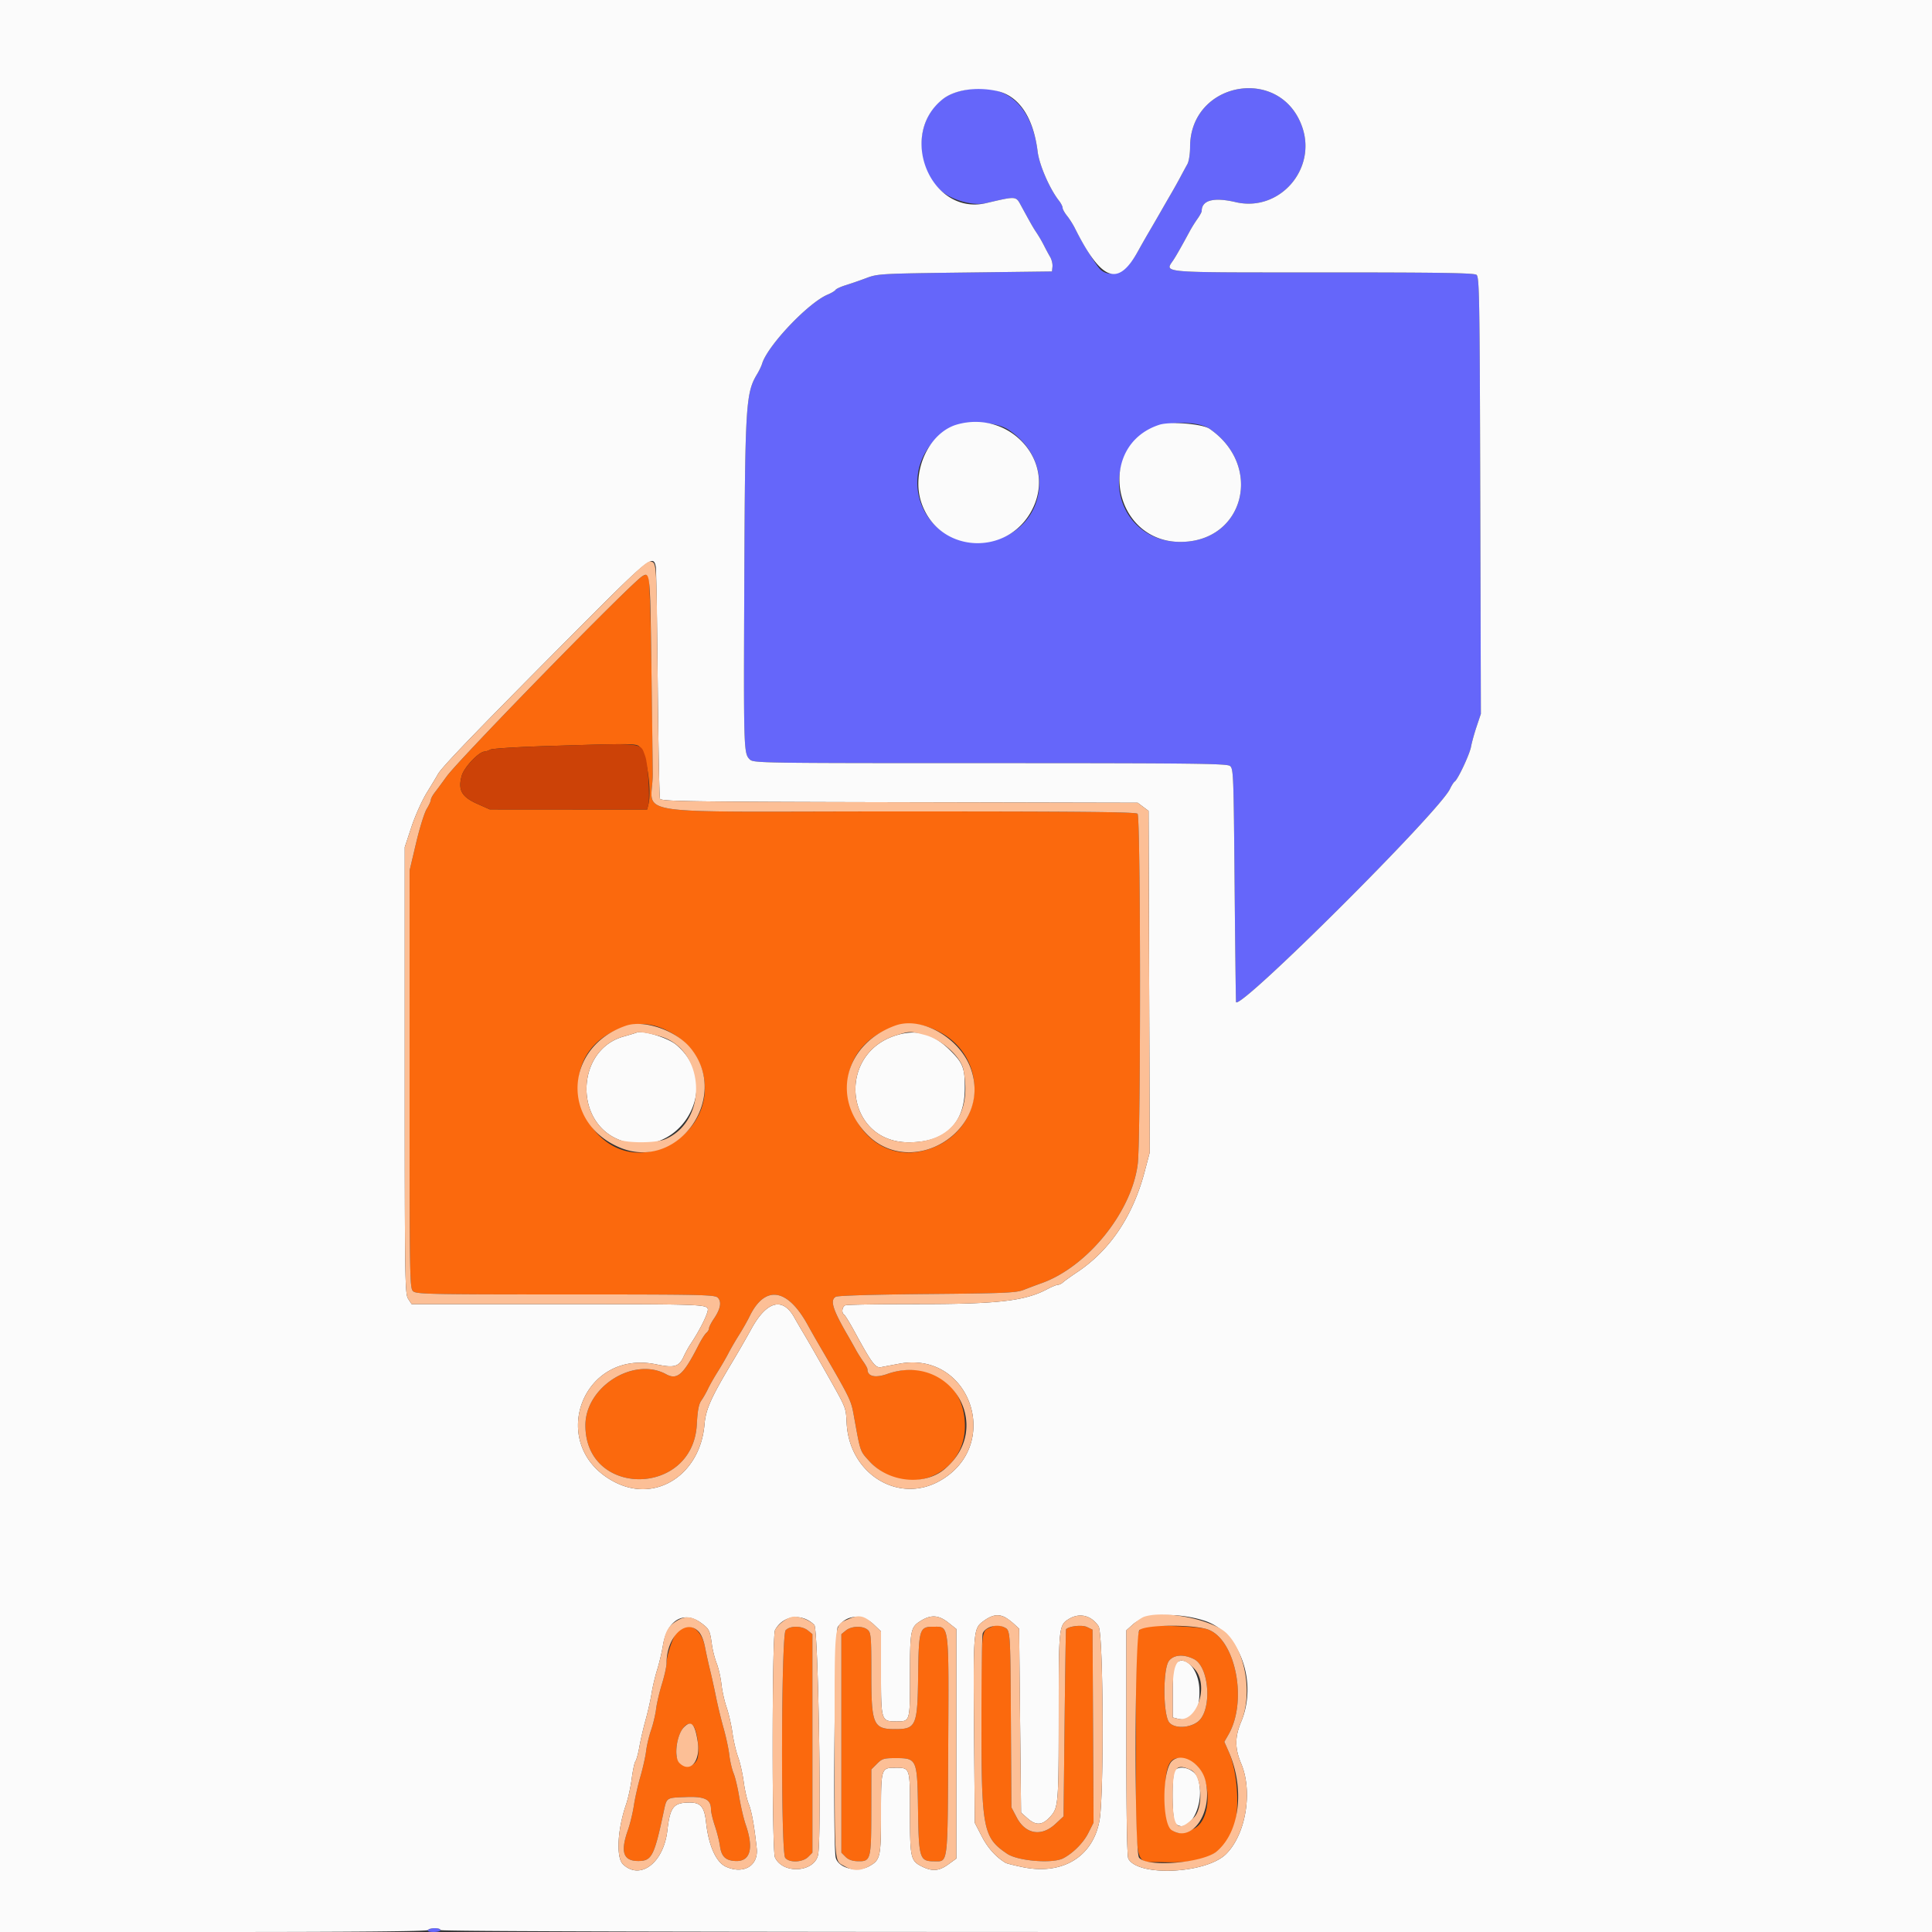 <svg xmlns="http://www.w3.org/2000/svg" width="400" height="400"><rect width="100%" height="100%" fill="#333333" stroke="none"/><g fill-rule="evenodd"><path d="M198.382 18.944c-8.189 2.209-10.374 14.107-3.74 20.366 2.203 2.079 6.776 3.39 9.551 2.739 6.229-1.461 6.119-1.469 7.174.469 2.14 3.931 2.553 4.651 3.272 5.716a28.077 28.077 0 0 1 1.491 2.566c.386.77.967 1.85 1.29 2.4.323.55.54 1.45.483 2l-.103 1-18 .226c-17.421.218-18.077.255-20.4 1.128a92.062 92.062 0 0 1-4.283 1.485c-1.035.32-1.993.76-2.127.977-.135.218-.861.653-1.613.968-4.025 1.681-12.462 10.57-13.599 14.326-.148.489-.596 1.431-.995 2.091-2.38 3.938-2.527 6.29-2.683 42.799-.149 35.145-.131 35.769 1.122 37.022.762.762 1.779.778 49.702.778 41.61 0 49.039.085 49.7.568.749.547.783 1.404.99 24.7.118 13.272.253 24.177.3 24.232 1.152 1.338 42.046-39.435 44.285-44.154.342-.722.78-1.409.973-1.529.65-.402 3.104-5.628 3.393-7.229.158-.873.681-2.758 1.161-4.188l.874-2.6-.127-45.2c-.115-41.144-.185-45.245-.776-45.7-.507-.39-7.482-.5-31.746-.5-34.708 0-32.798.163-30.964-2.636.602-.919 1.738-2.926 3.388-5.985a28.2 28.2 0 0 1 1.542-2.462c.486-.682.883-1.413.883-1.625 0-2.249 2.495-2.901 7.037-1.839 9.066 2.12 16.918-6.877 13.717-15.717-4.576-12.642-23.129-9.228-23.16 4.261-.003 1.49-.247 3.031-.57 3.603-.31.55-.945 1.72-1.41 2.6a119.13 119.13 0 0 1-1.93 3.459 547.132 547.132 0 0 0-2.192 3.8 423.48 423.48 0 0 1-2.284 3.941c-.648 1.1-1.729 2.997-2.403 4.216-2.31 4.174-5.383 5.729-7.673 3.884-.814-.656-3.694-5.287-5.41-8.7-.388-.77-1.113-1.909-1.613-2.531-.5-.622-.909-1.362-.909-1.646 0-.283-.337-.944-.748-1.469-1.927-2.456-4.075-7.396-4.416-10.154-1.275-10.325-7.338-14.915-16.454-12.456m10.468 70.074c11.099 7.351 6.699 23.182-6.442 23.182-12.582 0-17.156-15.743-6.67-22.957 3.149-2.167 10.003-2.285 13.112-.225m41.557-.249c11.219 7.696 7.188 23.415-6.007 23.427-12.787.012-17.477-15.692-6.848-22.928 2.981-2.03 10.214-2.311 12.855-.499M88.6 399.6c-.147.238.329.4 1.176.4.783 0 1.424-.18 1.424-.4 0-.22-.529-.4-1.176-.4-.647 0-1.288.18-1.424.4" fill="#6566fa"/><path d="M133.014 119.281c-2.2 1.274-37.898 37.803-40.574 41.519a145.532 145.532 0 0 1-2.412 3.263c-.455.585-.828 1.284-.828 1.553 0 .269-.386 1.114-.858 1.878-.472.763-1.459 3.935-2.195 7.047l-1.336 5.659-.006 43.238c-.005 41.384.026 43.266.726 43.9.668.604 3.436.662 31.572.662 28.228 0 30.896.056 31.505.665.845.845.574 2.337-.789 4.345-.56.826-1.019 1.724-1.019 1.997 0 .272-.252.705-.561.961-.309.256-1.038 1.403-1.621 2.549-3.109 6.113-4.391 7.263-6.694 6.006-6.725-3.671-16.67 2.581-16.719 10.51-.093 15.043 22.267 14.926 23.065-.122.154-2.895.398-4.183.941-4.957.403-.575 1.019-1.655 1.369-2.4.349-.745 1.257-2.344 2.017-3.554s1.751-2.92 2.203-3.8c.452-.88 1.444-2.59 2.205-3.8.761-1.21 1.744-2.943 2.186-3.851 3.196-6.571 7.845-5.881 12.054 1.791.525.957 1.405 2.514 1.955 3.459 7.006 12.038 6.98 11.985 7.597 15.401 1.374 7.599 1.218 7.152 3.286 9.415 7.131 7.802 19.734 3.067 19.693-7.399-.034-8.834-7.43-13.782-16.066-10.749-2.526.887-4.11.514-4.11-.967 0-.207-.397-.935-.883-1.617a28.459 28.459 0 0 1-1.543-2.462c-.363-.671-1.13-2.031-1.705-3.021-3.087-5.317-3.674-7.249-2.407-7.925.44-.235 8.095-.462 18.938-.561 16.254-.149 18.392-.243 20-.879.99-.391 2.61-.998 3.6-1.35 9.538-3.385 18.742-14.782 19.96-24.717.646-5.267.609-71.839-.04-72.488-.368-.368-11.929-.48-49.6-.48-58.113 0-50.695 1.154-50.778-7.9-.234-25.618-.587-41.048-.942-41.154-.22-.066-.754.085-1.186.335m-.504 35.42c1.378 1.523 2.468 8.942 1.739 11.844l-.264 1.055-16.293-.011-16.292-.011-2.6-1.16c-3.242-1.447-4.025-2.872-3.199-5.823.495-1.766 3.571-4.995 4.76-4.995.247 0 .762-.18 1.144-.399.382-.22 5.645-.552 11.695-.737 18.347-.564 18.589-.561 19.31.237m6.357 59.059c10.077 5.58 9.206 19.308-1.51 23.806-14.824 6.223-25.042-16.408-10.757-23.825 4.44-2.305 8.079-2.3 12.267.019m55.383-.242c10.609 5.38 9.751 20.075-1.413 24.213-15.13 5.609-24.599-16.522-10.288-24.045 4.102-2.157 7.677-2.208 11.701-.168m10.71 123.453c-1.799.783-1.76.353-1.76 19.386 0 22.378.333 24.091 5.332 27.458 2.225 1.498 9.391 2.074 11.594.932 2.036-1.055 4.17-3.199 5.189-5.214l1.093-2.159-.104-19.982-.104-19.981-1.153-.553c-.997-.478-3.657-.197-4.334.458-.047.046-.182 8.782-.3 19.413l-.213 19.329-1.685 1.571c-2.885 2.691-6.175 2.151-8-1.314L209.4 374.2l-.105-17.6c-.117-19.595-.078-19.081-1.504-19.731-1.253-.571-1.287-.57-2.831.102m33.04-.289c-2.986.385-2.801-1.221-2.787 24.28.015 26.945-.519 24.378 5.105 24.572 7.906.274 11.271-.857 14.151-4.757 2.31-3.127 2.24-12.865-.132-18.226l-.853-1.928.849-1.475c4.14-7.194 1.314-20.396-4.691-21.913-1.715-.433-9.651-.81-11.642-.553m-97.536.818c-.931.791-2.464 5.062-2.464 6.867 0 .655-.432 2.596-.96 4.312-.527 1.717-1.071 4.049-1.208 5.184-.138 1.135-.602 3.087-1.032 4.337-.43 1.25-.893 3.202-1.028 4.337-.135 1.135-.664 3.503-1.176 5.263-.512 1.76-1.122 4.46-1.355 6-.233 1.54-.788 3.831-1.232 5.09-1.622 4.593-.965 6.457 2.258 6.408 2.668-.04 3.199-1.081 5.106-10.02.683-3.202.469-3.054 4.621-3.216 3.93-.154 5.206.471 5.206 2.551 0 .557.364 2.094.81 3.417.445 1.322.919 3.2 1.052 4.172.3 2.187 1.171 3.018 3.249 3.101 3.031.121 3.784-2.578 2.09-7.499-.439-1.276-1.047-3.87-1.352-5.762-.305-1.893-.831-4.104-1.169-4.913-.339-.81-.737-2.52-.887-3.8-.149-1.281-.681-3.769-1.183-5.529a101.25 101.25 0 0 1-1.555-6.4c-.354-1.76-.911-4.28-1.238-5.6-.327-1.32-.799-3.462-1.048-4.76-.722-3.762-3.295-5.416-5.505-3.54m22.198.031c-.928 1.026-1.022 45.824-.098 47.087.798 1.091 3.609.986 4.775-.179l.861-.861V338.329l-.944-.764c-1.23-.996-3.707-1.014-4.594-.034m12.482.034-.944.764V383.578l.861.861c.578.578 1.398.876 2.488.904 2.738.072 2.824-.24 2.838-10.274l.013-8.731 1.169-1.169c1.057-1.057 1.424-1.169 3.819-1.169 4.471 0 4.529.132 4.684 10.818.145 9.951.332 10.542 3.325 10.542 2.939 0 2.789 1.201 2.919-23.474.136-26.099.261-25.086-3.083-25.086-2.869 0-3.018.482-3.14 10.141-.131 10.394-.418 11.059-4.766 11.059-4.517 0-4.927-.941-4.927-11.312 0-7.789-.066-8.624-.731-9.226-.99-.895-3.359-.841-4.525.103m72.056 5.936c3.237 1.617 3.782 10.733.776 12.977-1.812 1.353-4.889 1.413-5.909.116-1.287-1.635-1.315-11.117-.038-12.74 1.004-1.277 3.044-1.416 5.171-.353m-103.628 13.866c.851 1.025 1.356 5.657.754 6.918-1.158 2.429-4.328 1.392-4.324-1.414.006-3.887 2.159-7.205 3.57-5.504m103.028 7.378c4.203 1.912 4.666 11.752.651 13.828-4.362 2.256-6.051.437-6.051-6.521 0-7.609 1.191-9.221 5.4-7.307" fill="#fb690d"/><path d="M0 200v200h44.176c29.02 0 44.262-.137 44.424-.4.322-.521 2.6-.521 2.6 0 0 .266 51.733.4 154.4.4H400V0H0v200M206.366 18.83c4.575.981 7.592 5.459 8.47 12.57.341 2.758 2.489 7.698 4.416 10.154.411.525.748 1.186.748 1.469 0 .284.409 1.024.909 1.646.5.622 1.225 1.761 1.613 2.531 5.547 11.032 8.949 12.284 13.083 4.816a215.953 215.953 0 0 1 2.403-4.216 423.48 423.48 0 0 0 2.284-3.941 547.132 547.132 0 0 1 2.192-3.8 119.13 119.13 0 0 0 1.93-3.459c.465-.88 1.1-2.05 1.41-2.6.323-.572.567-2.113.57-3.603.031-13.489 18.584-16.903 23.16-4.261 3.201 8.84-4.651 17.837-13.717 15.717-4.542-1.062-7.037-.41-7.037 1.839 0 .212-.397.943-.883 1.625a28.2 28.2 0 0 0-1.542 2.462c-1.65 3.059-2.786 5.066-3.388 5.985-1.834 2.799-3.744 2.636 30.964 2.636 24.264 0 31.239.11 31.746.5.591.455.661 4.556.776 45.7l.127 45.2-.874 2.6c-.48 1.43-1.003 3.315-1.161 4.188-.289 1.601-2.743 6.827-3.393 7.229-.193.12-.631.807-.973 1.529-2.239 4.719-43.133 45.492-44.285 44.154-.047-.055-.182-10.96-.3-24.232-.207-23.296-.241-24.153-.99-24.7-.661-.483-8.09-.568-49.7-.568-47.923 0-48.94-.016-49.702-.778-1.253-1.253-1.271-1.877-1.122-37.022.156-36.509.303-38.861 2.683-42.799.399-.66.847-1.602.995-2.091 1.137-3.756 9.574-12.645 13.599-14.326.752-.315 1.478-.75 1.613-.968.134-.217 1.092-.657 2.127-.977a92.062 92.062 0 0 0 4.283-1.485c2.323-.873 2.979-.91 20.4-1.128l18-.226.103-1c.057-.55-.16-1.45-.483-2-.323-.55-.904-1.63-1.29-2.4a28.077 28.077 0 0 0-1.491-2.566c-.719-1.065-1.132-1.785-3.272-5.716-1.055-1.938-.945-1.93-7.174-.469-11.401 2.675-18.415-14.007-9.036-21.491 2.455-1.959 6.922-2.647 11.209-1.728m-8.164 69.043c-5.91 1.652-9.641 9.818-7.427 16.254 3.757 10.921 18.892 11.17 23.388.385 4.032-9.673-5.463-19.572-15.961-16.639m41.798.081c-13.23 4.341-9.616 24.255 4.4 24.242 13.195-.012 17.226-15.731 6.007-23.427-1.496-1.027-8.17-1.549-10.407-.815m-104.221 29.394c.094.469.273 11.326.399 24.128s.335 23.554.465 23.893c.211.549 5.577.627 49.568.723l49.331.108 1.129.843 1.129.843.12 35.357.121 35.357-1.059 4c-2.441 9.224-7.166 16.255-13.979 20.8-1.319.88-2.637 1.825-2.929 2.1-.292.275-.761.5-1.043.5-.282 0-1.309.424-2.284.942-4.502 2.394-10.227 3.058-26.359 3.058-8.098 0-15.007.109-15.355.243-.683.262-.864 1.567-.268 1.935.201.124 1.124 1.62 2.052 3.324 3.757 6.901 4.425 7.79 5.666 7.541.619-.123 2.307-.442 3.749-.708 14.694-2.708 21.411 16.956 8.298 24.289-8.529 4.77-18.608-1.429-19.229-11.824-.217-3.64.118-2.835-4.786-11.523-2.098-3.717-3.286-5.781-4.303-7.477-.527-.88-1.318-2.242-1.756-3.027-2.415-4.321-5.734-3.428-8.917 2.401a225.276 225.276 0 0 1-3.67 6.392c-4.658 7.772-5.74 10.172-6.009 13.339-.886 10.395-10.026 16.313-18.509 11.984-14.252-7.271-7.101-27.678 8.553-24.407 3.684.77 4.672.492 5.621-1.579.379-.827 1.029-2.011 1.446-2.631 1.977-2.943 3.802-6.677 3.565-7.295-.353-.92-1.838-.966-31.627-.972L85.218 270l-.709-1.083c-.668-1.021-.709-3.728-.709-47.3V175.4l1.386-4.193c.768-2.321 2.197-5.505 3.2-7.13.998-1.616 2.028-3.329 2.29-3.807.774-1.413 7.666-8.579 25.924-26.952 18.053-18.167 18.642-18.657 19.179-15.97m-3.979 96.445c-.22.091-1.455.464-2.745.828-9.607 2.712-10.336 17.407-1.055 21.288 12.249 5.123 22.176-11.064 12.016-19.593-1.742-1.463-6.933-3.057-8.216-2.523m53.8.542c-12.604 3.836-10.652 22.033 2.378 22.169 7.631.079 11.726-3.783 11.773-11.104.028-4.282-.369-5.308-3.083-7.98-3.509-3.453-6.824-4.377-11.068-3.085m-17 122.093c.807.8 1.516 42.461.806 47.399-.547 3.814-7.306 4.344-8.965.704-.638-1.402-.617-45.854.023-47.05 1.643-3.07 5.587-3.58 8.136-1.053m12.3-.097 1.5 1.431v8.696c0 9.763.056 9.942 3.115 9.942 2.936 0 2.885.165 2.885-9.388 0-9.547.113-10.122 2.248-11.441 2.116-1.309 3.692-1.203 5.693.383l1.659 1.313v47.528l-1.66 1.202c-1.953 1.415-3.365 1.513-5.572.387-2.233-1.139-2.368-1.776-2.368-11.13 0-9.418.054-9.254-3.066-9.254-2.905 0-2.934.094-2.934 9.555 0 8.919-.134 9.523-2.396 10.794-2.499 1.405-6.387.453-6.966-1.705-.628-2.337-.241-46.862.415-47.798 1.804-2.575 5.052-2.8 7.447-.515m27.203-1.476c.468.251 1.312.882 1.874 1.404l1.023.947.2 19.03.2 19.03 1.306 1.167c1.773 1.583 3.069 1.513 4.687-.253 1.751-1.912 1.799-2.501 1.804-21.854.003-17.486.046-17.876 2.093-19.124 2.215-1.351 4.626-.772 6.151 1.478 1.002 1.478 1.168 34.84.2 40.232-1.35 7.521-7.67 11.363-15.896 9.664-1.726-.357-3.32-.756-3.542-.887-1.973-1.166-3.691-3.076-4.936-5.489l-1.446-2.8-.149-18.165c-.179-21.965-.17-22.069 2.019-23.655 1.73-1.253 3.027-1.466 4.412-.725m41.388.742c7.248 2.394 10.927 12.682 7.471 20.893-1.322 3.141-1.318 5.488.015 8.655 2.448 5.817.953 14.699-3.153 18.734-4.131 4.061-18.192 4.718-20.211.946-.271-.506-.413-8.789-.413-24.033v-23.26l1.424-1.266c2.49-2.213 9.268-2.518 14.867-.669m-104.385.381c1.737 1.259 1.88 1.543 2.296 4.598.149 1.088.589 2.798.979 3.8.39 1.003.833 2.946.983 4.317.151 1.371.632 3.531 1.071 4.8.438 1.269.983 3.642 1.211 5.274.228 1.631.751 3.881 1.162 5 .411 1.118.935 3.43 1.166 5.138.231 1.707.701 3.777 1.045 4.6.594 1.418 1.161 4.561 1.654 9.166.385 3.601-2.685 5.446-6.358 3.821-2.053-.908-3.625-4.42-4.135-9.236-.329-3.11-1.111-4.056-3.354-4.056-3.387 0-4.09.875-4.658 5.8-.768 6.662-5.6 10.352-9.167 7.001-1.469-1.38-1.18-7.179.62-12.401.417-1.21.945-3.624 1.174-5.365.228-1.741.577-3.361.775-3.6.197-.239.567-1.605.821-3.035.254-1.43.839-3.95 1.3-5.6.461-1.65 1.007-4.08 1.212-5.4.206-1.32.726-3.52 1.156-4.889.43-1.368.963-3.618 1.184-5 .84-5.247 4.288-7.323 7.863-4.733m98.194 8.475c-.349.354-.5 2.106-.5 5.819v5.313l1 .251c3.116.782 4.694-1.357 4.52-6.127-.155-4.239-3.041-7.261-5.02-5.256m-.02 22.027c-.732.732-.661 10.472.082 11.088 2.98 2.474 6.362-4.449 4.618-9.453-.628-1.803-3.525-2.81-4.7-1.635" fill="#fbfbfb"/><path d="M116.6 133.318c-18.258 18.373-25.15 25.539-25.924 26.952-.262.478-1.292 2.191-2.29 3.807-1.003 1.625-2.432 4.809-3.2 7.13L83.8 175.4v46.217c0 43.572.041 46.279.709 47.3l.709 1.083 29.691.005c29.789.006 31.274.052 31.627.972.237.618-1.588 4.352-3.565 7.295-.417.62-1.067 1.804-1.446 2.631-.949 2.071-1.937 2.349-5.621 1.579-15.654-3.271-22.805 17.136-8.553 24.407 8.483 4.329 17.623-1.589 18.509-11.984.269-3.167 1.351-5.567 6.009-13.339a225.276 225.276 0 0 0 3.67-6.392c3.183-5.829 6.502-6.722 8.917-2.401.438.785 1.229 2.147 1.756 3.027 1.017 1.696 2.205 3.76 4.303 7.477 4.904 8.688 4.569 7.883 4.786 11.523.621 10.395 10.7 16.594 19.229 11.824 13.113-7.333 6.396-26.997-8.298-24.289-1.442.266-3.13.585-3.749.708-1.241.249-1.909-.64-5.666-7.541-.928-1.704-1.851-3.2-2.052-3.324-.596-.368-.415-1.673.268-1.935.348-.134 7.257-.243 15.355-.243 16.132 0 21.857-.664 26.359-3.058.975-.518 2.002-.942 2.284-.942.282 0 .751-.225 1.043-.5.292-.275 1.61-1.22 2.929-2.1 6.813-4.545 11.538-11.576 13.979-20.8l1.059-4-.121-35.357-.12-35.357-1.129-.843-1.129-.843-49.331-.108c-43.991-.096-49.357-.174-49.568-.723-.13-.339-.339-11.091-.465-23.893-.253-25.711-.204-24.882-1.474-25.223-.778-.209-3.306 2.174-18.104 17.065m18.242 3.115c.134 9.552.269 20.202.3 23.667.083 9.054-7.335 7.9 50.778 7.9 37.671 0 49.232.112 49.6.48.649.649.686 67.221.04 72.488-1.218 9.935-10.422 21.332-19.96 24.717-.99.352-2.61.959-3.6 1.35-1.608.636-3.746.73-20 .879-10.843.099-18.498.326-18.938.561-1.267.676-.68 2.608 2.407 7.925.575.99 1.342 2.35 1.705 3.021.363.672 1.057 1.78 1.543 2.462.486.682.883 1.41.883 1.617 0 1.481 1.584 1.854 4.11.967 13.016-4.572 22.337 10.881 11.874 19.685-4.174 3.512-11.555 2.78-15.501-1.537-2.068-2.263-1.912-1.816-3.286-9.415-.617-3.416-.591-3.363-7.597-15.401-.55-.945-1.43-2.502-1.955-3.459-4.209-7.672-8.858-8.362-12.054-1.791-.442.908-1.425 2.641-2.186 3.851-.761 1.21-1.753 2.92-2.205 3.8-.452.88-1.443 2.59-2.203 3.8-.76 1.21-1.668 2.809-2.017 3.554-.35.745-.966 1.825-1.369 2.4-.543.774-.787 2.062-.941 4.957-.798 15.048-23.158 15.165-23.065.122.049-7.929 9.994-14.181 16.719-10.51 2.303 1.257 3.585.107 6.694-6.006.583-1.146 1.312-2.293 1.621-2.549.309-.256.561-.689.561-.961 0-.273.459-1.171 1.019-1.997 1.363-2.008 1.634-3.5.789-4.345-.609-.609-3.277-.665-31.505-.665-28.136 0-30.904-.058-31.572-.662-.7-.634-.731-2.516-.726-43.9l.006-43.238 1.336-5.659c.736-3.112 1.723-6.284 2.195-7.047.472-.764.858-1.609.858-1.878 0-.269.373-.968.828-1.553.455-.585 1.541-2.053 2.412-3.263 2.676-3.716 38.374-40.245 40.574-41.519 1.55-.898 1.58-.611 1.828 17.152m-5.242 75.929c-12.72 4.335-13.535 20.025-1.309 25.212 12.001 5.091 23.042-10.378 14.686-20.576-2.992-3.651-9.574-5.932-13.377-4.636m55.8-.042c-10.363 3.721-13.339 14.736-6.049 22.385 9.311 9.768 26.106-.557 21.693-13.336-2.214-6.411-10.172-11.014-15.644-9.049m-48.832 2.213c9.462 2.593 10.243 17.527 1.115 21.342-1.943.812-7.773.833-9.683.034-9.281-3.881-8.552-18.576 1.055-21.288 1.29-.364 2.525-.737 2.745-.828.516-.215 2.29.061 4.768.74m54.966-.237c3.389.884 7.388 4.485 7.917 7.129 1.855 9.264-2.639 15.171-11.473 15.079-13.03-.136-14.982-18.333-2.378-22.169 2.825-.86 2.79-.86 5.934-.039m-27.556 120.472c-1.252.284-2.892 1.55-3.514 2.713-.64 1.196-.661 45.648-.023 47.05 1.659 3.64 8.418 3.11 8.965-.704.71-4.938.001-46.599-.806-47.399-1.122-1.112-3.411-1.935-4.622-1.66m11.775.407c-3.135 1.406-2.954-.173-2.948 25.614.007 25.713-.096 24.388 1.982 25.555 1.922 1.081 3.302 1.082 5.217.005 2.262-1.271 2.396-1.875 2.396-10.794 0-9.461.029-9.555 2.934-9.555 3.12 0 3.066-.164 3.066 9.254 0 9.354.135 9.991 2.368 11.13 2.207 1.126 3.619 1.028 5.572-.387l1.66-1.202v-47.528l-1.659-1.313c-2.001-1.586-3.577-1.692-5.693-.383-2.135 1.319-2.248 1.894-2.248 11.441 0 9.553.051 9.388-2.885 9.388-3.059 0-3.115-.179-3.115-9.942v-8.696l-1.5-1.431c-1.915-1.826-3.072-2.086-5.147-1.156m27.938.405c-2.189 1.586-2.198 1.69-2.019 23.655l.149 18.165 1.446 2.8c1.245 2.413 2.963 4.323 4.936 5.489.222.131 1.816.53 3.542.887 8.226 1.699 14.546-2.143 15.896-9.664.968-5.392.802-38.754-.2-40.232-1.525-2.25-3.936-2.829-6.151-1.478-2.047 1.248-2.09 1.638-2.093 19.124-.005 19.353-.053 19.942-1.804 21.854-1.618 1.766-2.914 1.836-4.687.253l-1.306-1.167-.2-19.03-.2-19.03-1.023-.947c-2.388-2.213-3.937-2.38-6.286-.679m33.233-.861c-.482.155-1.517.851-2.3 1.547l-1.424 1.266v23.26c0 15.244.142 23.527.413 24.033 2.019 3.772 16.08 3.115 20.211-.946 4.106-4.035 5.601-12.917 3.153-18.734-1.333-3.167-1.337-5.514-.015-8.655 2.37-5.631.988-14.265-2.92-18.247-2.823-2.877-12.755-4.921-17.118-3.524m-96.802.863c-1.776 1.083-2.413 2.218-2.879 5.129-.221 1.382-.754 3.632-1.184 5-.43 1.369-.95 3.569-1.156 4.889-.205 1.32-.751 3.75-1.212 5.4-.461 1.65-1.046 4.17-1.3 5.6-.254 1.43-.624 2.796-.821 3.035-.198.239-.547 1.859-.775 3.6-.229 1.741-.757 4.155-1.174 5.365-1.8 5.222-2.089 11.021-.62 12.401 3.567 3.351 8.399-.339 9.167-7.001.568-4.925 1.271-5.8 4.658-5.8 2.243 0 3.025.946 3.354 4.056.51 4.816 2.082 8.328 4.135 9.236 3.673 1.625 6.743-.22 6.358-3.821-.493-4.605-1.06-7.748-1.654-9.166-.344-.823-.814-2.893-1.045-4.6-.231-1.708-.755-4.02-1.166-5.138-.411-1.119-.934-3.369-1.162-5-.228-1.632-.773-4.005-1.211-5.274-.439-1.269-.92-3.429-1.071-4.8-.15-1.371-.593-3.314-.983-4.317-.39-1.002-.83-2.712-.979-3.8-.416-3.055-.559-3.339-2.296-4.598-1.896-1.374-3.209-1.478-4.984-.396m67.669 1.287c1.426.65 1.387.136 1.504 19.731l.105 17.6 1.115 2.115c1.825 3.465 5.115 4.005 8 1.314l1.685-1.571.213-19.329c.118-10.631.253-19.367.3-19.413.677-.655 3.337-.936 4.334-.458l1.153.553.104 19.981.104 19.982-1.093 2.159c-1.019 2.015-3.153 4.159-5.189 5.214-2.203 1.142-9.369.566-11.594-.932-4.999-3.367-5.332-5.08-5.332-27.458 0-9.62.117-17.796.26-18.169.498-1.297 2.824-2.006 4.331-1.319m41.851.366c6.005 1.517 8.831 14.719 4.691 21.913l-.849 1.475.853 1.928c3.418 7.727 2.374 16.692-2.417 20.753-2.871 2.433-14.524 3.372-16.091 1.296-.993-1.316-.926-46.208.071-47.107 1.177-1.06 9.917-1.224 13.742-.258m-105.066.505c.597.596 1.105 1.801 1.393 3.3.249 1.298.721 3.44 1.048 4.76.327 1.32.884 3.84 1.238 5.6a101.25 101.25 0 0 0 1.555 6.4c.502 1.76 1.034 4.248 1.183 5.529.15 1.28.548 2.99.887 3.8.338.809.864 3.02 1.169 4.913.305 1.892.913 4.486 1.352 5.762 1.694 4.921.941 7.62-2.09 7.499-2.078-.083-2.949-.914-3.249-3.101-.133-.972-.607-2.85-1.052-4.172-.446-1.323-.81-2.86-.81-3.417 0-2.08-1.276-2.705-5.206-2.551-4.152.162-3.938.014-4.621 3.216-1.907 8.939-2.438 9.98-5.106 10.02-3.223.049-3.88-1.815-2.258-6.408.444-1.259.999-3.55 1.232-5.09.233-1.54.843-4.24 1.355-6 .512-1.76 1.041-4.128 1.176-5.263.135-1.135.598-3.087 1.028-4.337.43-1.25.894-3.202 1.032-4.337.137-1.135.681-3.467 1.208-5.184.528-1.716.96-3.657.96-4.312 0-5.384 3.895-9.309 6.576-6.627m22.68-.175.944.764V383.578l-.861.861c-1.166 1.165-3.977 1.27-4.775.179-.924-1.263-.83-46.061.098-47.087.887-.98 3.364-.962 4.594.034m12.413-.103c.665.602.731 1.437.731 9.226 0 10.371.41 11.312 4.927 11.312 4.348 0 4.635-.665 4.766-11.059.122-9.659.271-10.141 3.14-10.141 3.344 0 3.219-1.013 3.083 25.086-.13 24.675.02 23.474-2.919 23.474-2.993 0-3.18-.591-3.325-10.542-.155-10.686-.213-10.818-4.684-10.818-2.395 0-2.762.112-3.819 1.169l-1.169 1.169-.013 8.731c-.014 10.034-.1 10.346-2.838 10.274-1.09-.028-1.91-.326-2.488-.904l-.861-.861V338.329l.944-.764c1.166-.944 3.535-.998 4.525-.103m62.36 6.392c-1.277 1.623-1.249 11.105.038 12.74 1.02 1.297 4.097 1.237 5.909-.116 3.006-2.244 2.461-11.36-.776-12.977-2.127-1.063-4.167-.924-5.171.353m5.171 1.565c3.292 3.289.635 11.43-3.4 10.417l-1-.251v-5.313c0-6.622 1.25-8.001 4.4-4.853m-105.574 12.155c-1.551 1.551-2.166 6.229-.976 7.419 2.238 2.238 4.44-.335 3.8-4.441-.571-3.668-1.332-4.47-2.824-2.978m100.969 7.088c-2.008 2.008-2.035 12.896-.035 14.232 4.189 2.797 8.587-3.546 7.038-10.152-.874-3.723-4.972-6.111-7.003-4.08m3.966 1.793c2.279 1.038 2.689 7.819.597 9.865-3.301 3.227-4.358 2.187-4.358-4.289 0-6.132.597-7.018 3.761-5.576" fill="#fcbf96"/><path d="M113.2 154.464c-6.05.185-11.313.517-11.695.737-.382.219-.897.399-1.144.399-1.189 0-4.265 3.229-4.76 4.995-.826 2.951-.043 4.376 3.199 5.823l2.6 1.16 16.292.011 16.293.011.264-1.055c.363-1.443-.102-8.506-.655-9.961-1.108-2.914.391-2.758-20.394-2.12" fill="#cc4207"/></g></svg>